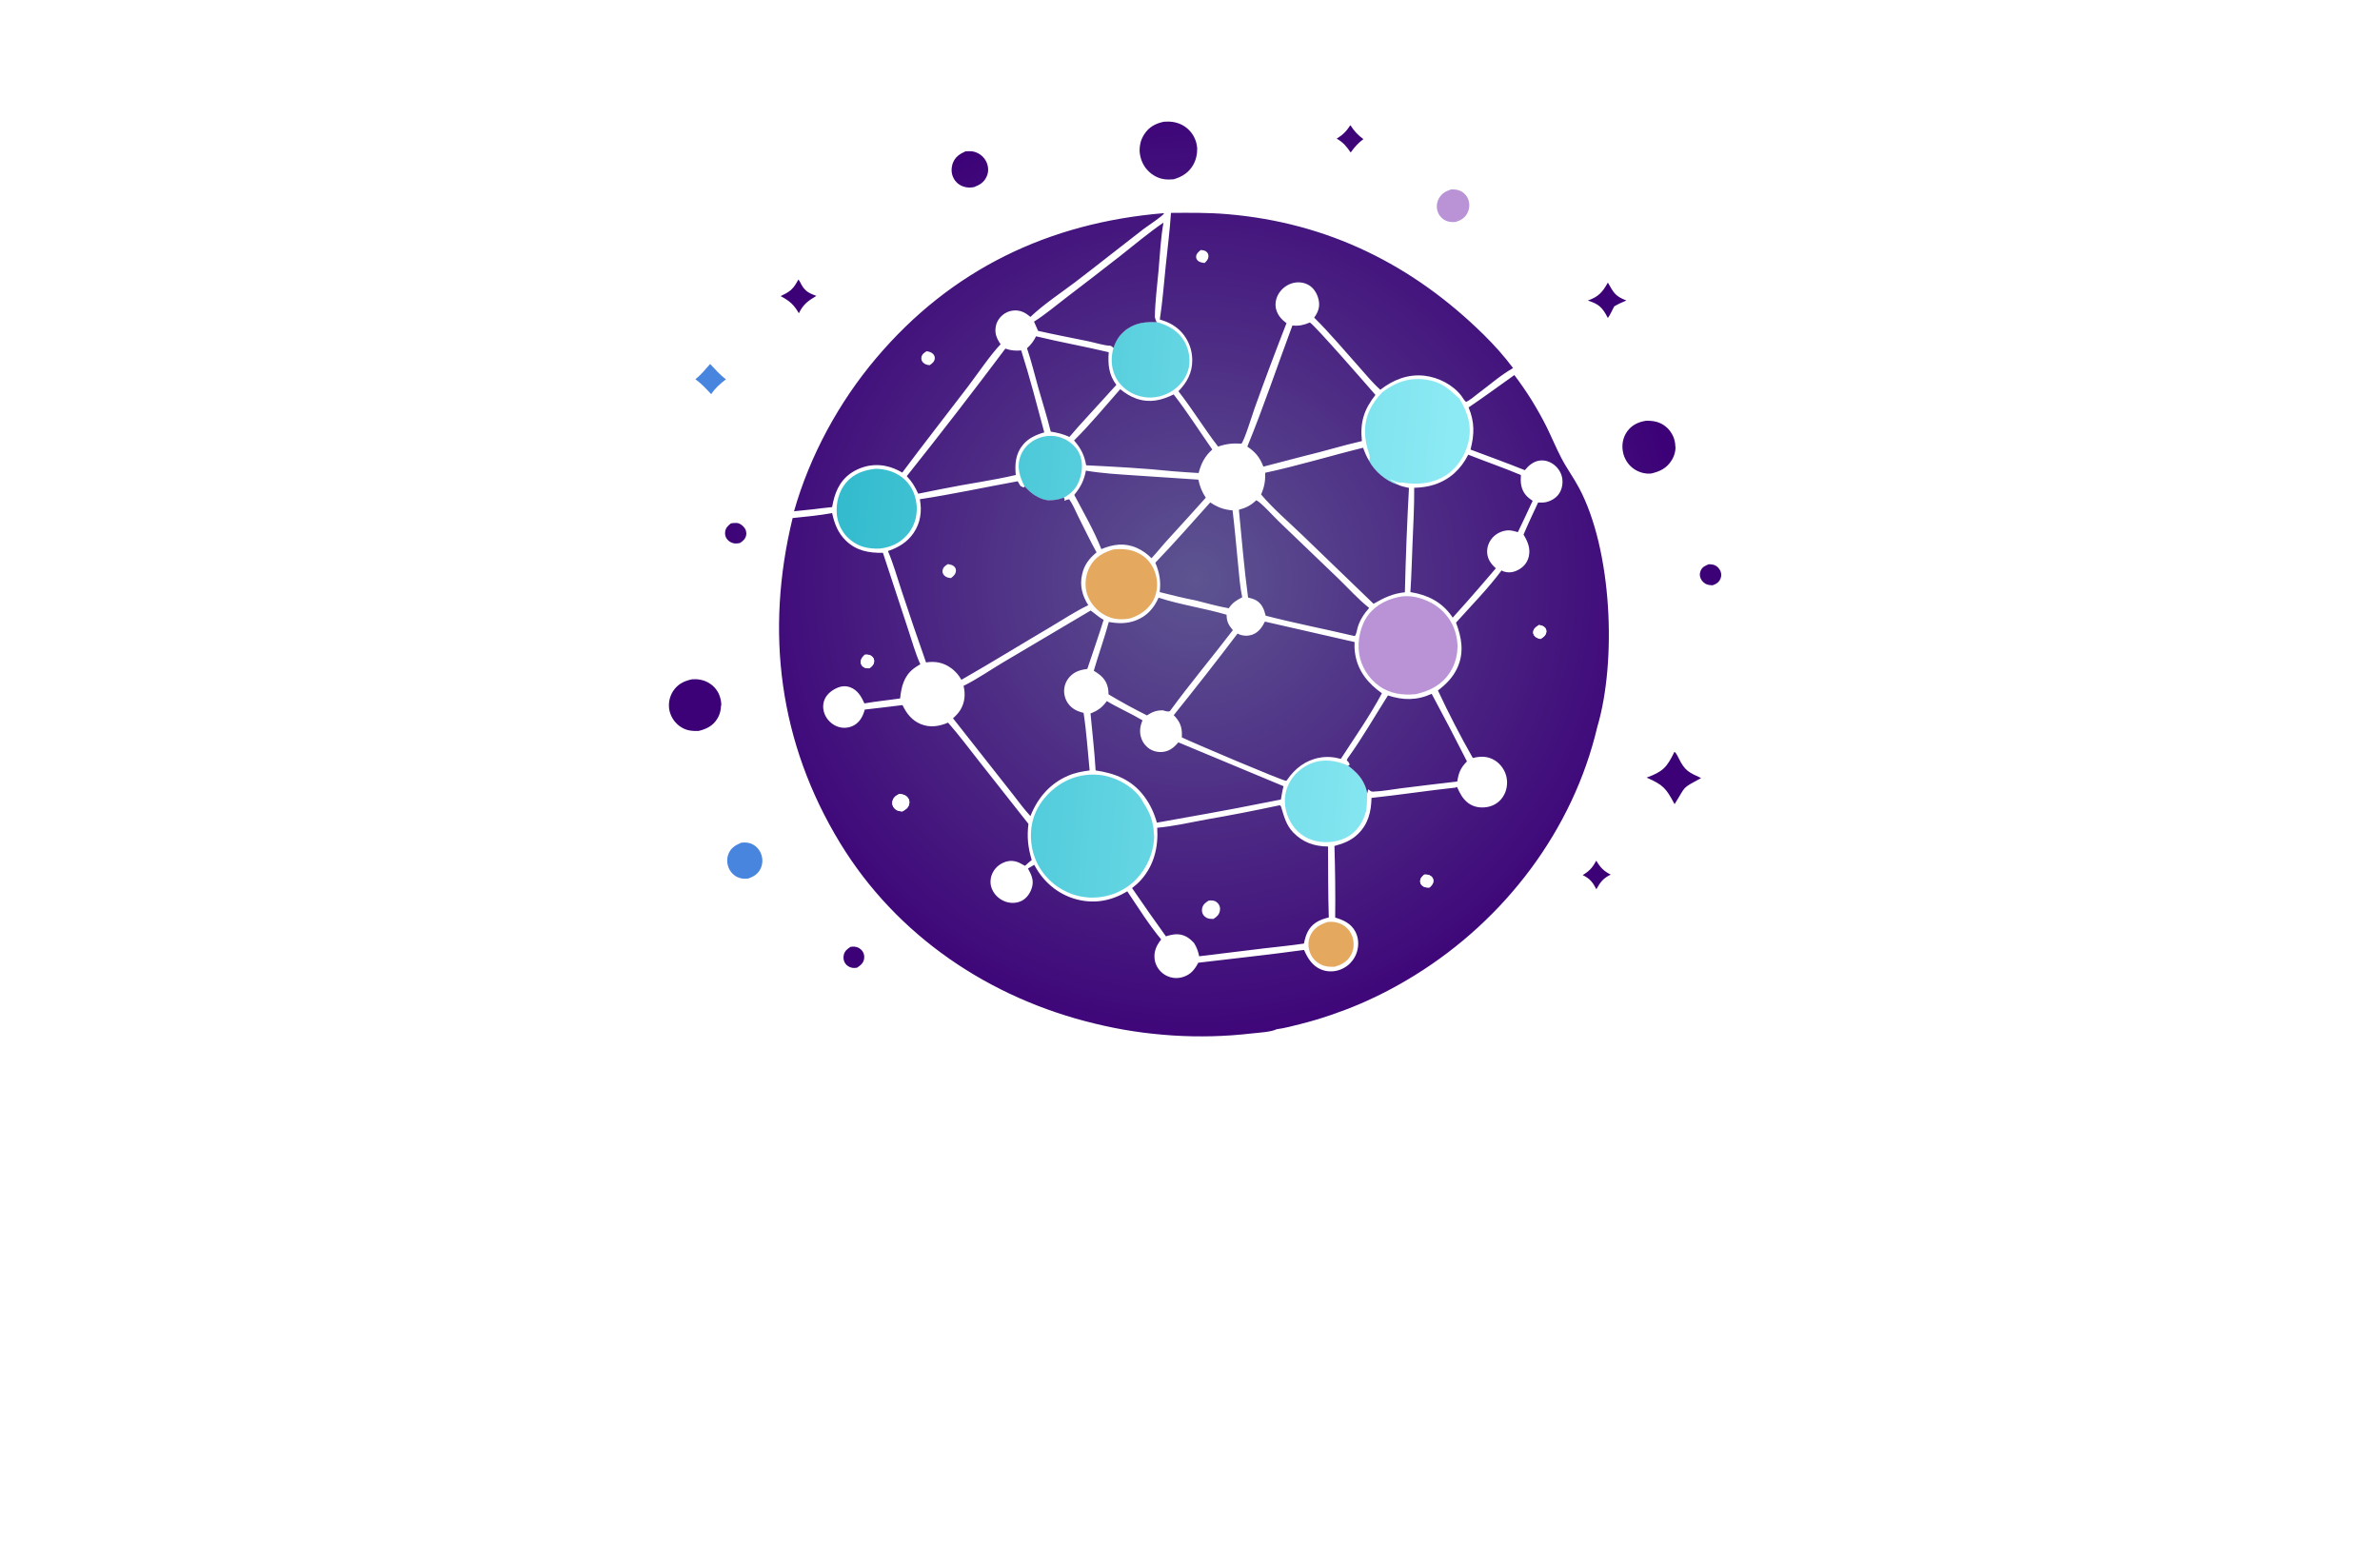 <?xml version="1.0" encoding="utf-8"?>
<!-- Generator: Adobe Illustrator 27.8.1, SVG Export Plug-In . SVG Version: 6.00 Build 0)  -->
<svg version="1.1" xmlns="http://www.w3.org/2000/svg" xmlns:xlink="http://www.w3.org/1999/xlink" x="0px" y="0px"
	 viewBox="0 0 350 230" style="enable-background:new 0 0 350 230;" xml:space="preserve">
<style type="text/css">
	.st0{fill:#00FFEC;}
	.st1{fill:#FFFFA1;}
	.st2{fill:#EFFFC2;}
	.st3{fill:#FFD366;}
	.st4{fill:#CCFF73;}
	.st5{fill:#FFECC5;}
	.st6{fill:#DEFFA4;}
	.st7{fill:#CCFBFF;}
	.st8{fill:#FFF171;}
	.st9{fill:#ADDAD0;}
	.st10{fill:#8DFFE9;}
	.st11{fill:#76DAC8;}
	.st12{fill:#006432;}
	.st13{fill:#0025FF;}
	.st14{fill:#00FF4E;}
	.st15{fill:#00FF85;}
	.st16{fill:#1E0D63;}
	.st17{fill:#FF4848;}
	.st18{fill:#00997C;}
	.st19{fill:#FF00C9;}
	.st20{fill:#00FF5B;}
	.st21{fill:#020044;}
	.st22{fill:#00FFCE;}
	.st23{fill:#00F3FF;}
	.st24{fill:#004437;}
	.st25{fill:#0019FF;}
	.st26{fill:#0031FF;}
	.st27{fill:#00D6AD;}
	.st28{fill:#9FDDFF;}
	.st29{fill:#720021;}
	.st30{fill:#CE7000;}
	.st31{fill:#205104;}
	.st32{fill:#004787;}
	.st33{fill:#FFFFFF;}
	.st34{fill:#EEB0F7;}
	.st35{fill:#004B96;}
	.st36{fill:#701000;}
	.st37{fill-rule:evenodd;clip-rule:evenodd;fill:#FFFF00;}
	.st38{fill-rule:evenodd;clip-rule:evenodd;fill:#68C7FC;}
	.st39{filter:url(#Adobe_OpacityMaskFilter);}
	.st40{fill-rule:evenodd;clip-rule:evenodd;fill:#FFFFFF;}
	
		.st41{mask:url(#earthglobe-b_00000087385483975625957440000004491752639183121025_);fill-rule:evenodd;clip-rule:evenodd;fill:#033D2B;}
	.st42{fill:#00FCFF;}
	.st43{fill:#003EF9;}
	.st44{fill:#001535;}
	.st45{fill:#003A55;}
	.st46{fill-rule:evenodd;clip-rule:evenodd;fill:url(#SVGID_1_);}
	.st47{fill-rule:evenodd;clip-rule:evenodd;fill:url(#SVGID_00000094575618076117398700000013639693780363480229_);}
	.st48{fill-rule:evenodd;clip-rule:evenodd;fill:url(#SVGID_00000152954216981341124790000000870364204778662807_);}
	.st49{fill:#1C5D77;}
	.st50{fill:url(#SVGID_00000145043120217205180470000005849394622966175669_);}
	.st51{fill:url(#SVGID_00000150075564359165302420000006814858572542359736_);}
	.st52{fill:#115A77;}
	.st53{fill:url(#SVGID_00000155851004413042654040000014809452858824853933_);}
	.st54{fill:url(#SVGID_00000176749196826459297490000013667084311557801372_);}
	.st55{fill:url(#SVGID_00000022538823117910939970000018398197654568123047_);}
	.st56{fill:url(#SVGID_00000147216231415247532730000010697242198748667051_);}
	.st57{fill:url(#SVGID_00000054950296619184519700000012447674356419839146_);}
	.st58{fill:#00ADEE;}
	.st59{fill:#003454;}
	.st60{fill:#1C75BC;}
	.st61{fill:#EC1A3D;}
	.st62{fill:#115699;}
	.st63{fill:url(#SVGID_00000070827116842406444300000005178837723571896478_);}
	.st64{fill:#1286BC;}
	.st65{fill:#CE3348;}
	.st66{fill:#15A5CF;}
	.st67{fill:url(#SVGID_00000178913136944077557020000010791865812861791125_);}
	.st68{fill:url(#SVGID_00000175305977211792774190000013348759863655262638_);}
	.st69{fill:url(#SVGID_00000087412860764221900060000016504388028439163023_);}
	.st70{fill:url(#SVGID_00000104690299214958351230000000600711450468182147_);}
	.st71{fill:url(#SVGID_00000000921050066564900940000005990948582153174183_);}
	.st72{fill:#27A7BD;}
	.st73{fill:url(#SVGID_00000044889970291201503460000008739972166391595660_);}
	.st74{fill:#0C3366;}
	.st75{fill:#296616;}
	.st76{fill:url(#SVGID_00000101809954923268480870000001893694254587876008_);}
	.st77{fill:#FEFEFE;}
	.st78{fill:url(#SVGID_00000062176387880279077300000011986393648314041224_);}
	.st79{fill:#1F2F6F;}
	.st80{fill:#E22D9E;}
	.st81{fill:#24B6D6;}
	.st82{fill:#4785DF;}
	.st83{fill:#E5A85F;}
	.st84{fill:#B993D5;}
	.st85{fill:url(#SVGID_00000026160380922669073700000015233628478140543877_);}
	.st86{fill:url(#SVGID_00000139269165277215344640000000221692518129406112_);}
	.st87{fill:#BC201C;}
	.st88{fill:#F58622;}
	.st89{fill:#0093EC;}
	.st90{fill:#EA2B1E;}
	.st91{fill:#0370B7;}
	.st92{fill:#52BEE5;}
	.st93{fill:#0C1D54;}
	.st94{fill:url(#SVGID_00000087399986250896996320000002593093888171376814_);}
	.st95{fill:#021AB0;}
	.st96{fill:url(#SVGID_00000000207893409566940810000016272413044015335562_);}
	.st97{fill:#0B5BA1;}
	.st98{fill:#03BCF6;}
	.st99{fill:#12762D;}
	.st100{fill:#04175E;}
</style>
<g id="Layer_1">
</g>
<g id="Layer_2">
</g>
<g id="Layer_3">
</g>
<g id="Layer_4">
</g>
<g id="Layer_5">
</g>
<g id="Layer_6">
</g>
<g id="Layer_7">
</g>
<g id="Layer_8">
</g>
<g id="Layer_9">
</g>
<g id="Layer_10">
</g>
<g id="Layer_11">
</g>
<g id="Layer_12">
</g>
<g id="Layer_13">
</g>
<g id="_x31_-15">
	<g>
		<path class="st82" d="M104.43,53.53c0.75,0.8,1.44,1.59,2.32,2.26c-0.86,0.67-1.56,1.26-2.16,2.18c-0.73-0.77-1.46-1.58-2.33-2.2
			C103.08,55.14,103.75,54.31,104.43,53.53z M109,123.94c0.52-0.06,1.03-0.05,1.52,0.16c0.66,0.29,1.16,0.83,1.41,1.5
			c0.27,0.7,0.24,1.52-0.1,2.19c-0.38,0.76-0.99,1.13-1.77,1.41c-0.42,0.06-0.86,0.05-1.26-0.07c-0.08-0.02-0.17-0.05-0.25-0.09
			c-0.08-0.03-0.16-0.07-0.24-0.11c-0.08-0.04-0.15-0.09-0.22-0.14c-0.07-0.05-0.14-0.1-0.21-0.16c-0.07-0.06-0.13-0.12-0.19-0.18
			c-0.06-0.06-0.12-0.13-0.17-0.2c-0.05-0.07-0.1-0.14-0.15-0.21c-0.05-0.07-0.09-0.15-0.13-0.23c-0.34-0.67-0.4-1.49-0.12-2.2
			C107.48,124.7,108.13,124.31,109,123.94z"/>
		<path class="st83" d="M169.84,84.13c-0.03-0.08-0.06-0.16-0.09-0.23c-0.03-0.08-0.06-0.15-0.1-0.23
			c-0.04-0.08-0.07-0.15-0.11-0.22c-0.04-0.07-0.08-0.15-0.12-0.22c-0.04-0.07-0.09-0.14-0.13-0.21c-0.05-0.07-0.09-0.14-0.14-0.2
			c-0.05-0.07-0.1-0.13-0.15-0.2c-0.05-0.06-0.11-0.13-0.16-0.19c-0.06-0.06-0.11-0.12-0.17-0.18c-0.06-0.06-0.12-0.12-0.18-0.17
			c-0.06-0.06-0.12-0.11-0.19-0.16c-0.06-0.05-0.13-0.1-0.2-0.15c-0.07-0.05-0.14-0.1-0.2-0.14c-0.07-0.05-0.14-0.09-0.21-0.13
			c-0.07-0.04-0.14-0.08-0.22-0.12c-0.07-0.04-0.15-0.08-0.22-0.11c-1.12-0.52-2.26-0.57-3.47-0.47c-1.49,0.42-2.76,1.13-3.51,2.54
			c-0.65,1.2-0.82,2.75-0.4,4.05c0.44,1.34,1.5,2.53,2.76,3.16c1.13,0.57,2.37,0.64,3.6,0.39c1.47-0.5,2.71-1.34,3.43-2.76
			C170.29,86.91,170.31,85.43,169.84,84.13z M198.88,137.77c-0.03-0.1-0.07-0.2-0.12-0.3c-0.04-0.1-0.09-0.19-0.15-0.29
			c-0.05-0.09-0.11-0.18-0.17-0.27c-0.06-0.09-0.13-0.17-0.2-0.25c-0.07-0.08-0.15-0.16-0.22-0.23c-0.08-0.07-0.16-0.14-0.25-0.2
			c-0.09-0.06-0.17-0.12-0.27-0.18c-0.09-0.06-0.19-0.11-0.28-0.15c-0.64-0.3-1.25-0.36-1.95-0.31c-1.05,0.35-1.94,0.79-2.48,1.81
			c-0.41,0.78-0.47,1.67-0.21,2.5c0.03,0.1,0.07,0.21,0.11,0.31c0.04,0.1,0.09,0.2,0.14,0.29c0.05,0.1,0.11,0.19,0.17,0.28
			c0.06,0.09,0.13,0.18,0.2,0.26c0.07,0.08,0.15,0.16,0.22,0.24c0.08,0.08,0.16,0.15,0.25,0.21c0.09,0.07,0.18,0.13,0.27,0.19
			c0.09,0.06,0.19,0.11,0.29,0.16c0.65,0.33,1.33,0.38,2.05,0.34c1.03-0.31,1.84-0.73,2.38-1.71
			C199.12,139.66,199.17,138.65,198.88,137.77z"/>
		<path class="st84" d="M214.34,94.94c0-0.12-0.01-0.23-0.02-0.35c-0.01-0.12-0.02-0.23-0.04-0.35c-0.01-0.12-0.03-0.23-0.05-0.35
			c-0.02-0.11-0.04-0.23-0.07-0.34c-0.02-0.12-0.05-0.24-0.08-0.35c-0.03-0.12-0.06-0.23-0.1-0.35c-0.04-0.11-0.08-0.23-0.12-0.34
			c-0.04-0.11-0.09-0.22-0.14-0.34c-0.05-0.11-0.1-0.22-0.15-0.33c-0.05-0.11-0.11-0.21-0.17-0.32c-0.06-0.11-0.12-0.21-0.18-0.31
			c-0.06-0.1-0.13-0.2-0.2-0.3c-0.07-0.1-0.14-0.2-0.22-0.29c-0.07-0.09-0.15-0.19-0.23-0.28c-0.08-0.09-0.16-0.18-0.24-0.27
			c-0.08-0.09-0.17-0.17-0.26-0.26c-0.09-0.08-0.18-0.16-0.27-0.24c-0.09-0.08-0.18-0.15-0.28-0.23c-0.1-0.07-0.19-0.15-0.29-0.21
			c-0.1-0.07-0.2-0.14-0.3-0.2c-1.36-0.85-3.1-1.4-4.71-1.22c-1.88,0.27-3.76,1.13-4.95,2.66c-1.2,1.54-1.68,3.82-1.4,5.74
			c0.28,1.9,1.38,3.66,2.94,4.77c1.6,1.16,3.43,1.39,5.35,1.22c2.07-0.45,3.88-1.37,5.06-3.2c0.06-0.1,0.12-0.2,0.18-0.3
			c0.06-0.1,0.11-0.2,0.17-0.31c0.05-0.1,0.1-0.21,0.15-0.31c0.05-0.11,0.09-0.21,0.13-0.32c0.04-0.11,0.08-0.22,0.12-0.33
			c0.04-0.11,0.07-0.22,0.1-0.33c0.03-0.11,0.06-0.22,0.09-0.34c0.03-0.11,0.05-0.23,0.07-0.34c0.02-0.11,0.04-0.23,0.05-0.35
			c0.01-0.12,0.03-0.23,0.03-0.35c0.01-0.12,0.01-0.23,0.02-0.35C214.35,95.17,214.35,95.05,214.34,94.94z M216.07,30.09
			c0-0.08-0.01-0.17-0.02-0.25c-0.01-0.08-0.03-0.17-0.05-0.25c-0.02-0.08-0.05-0.16-0.07-0.24c-0.03-0.07-0.06-0.14-0.09-0.21
			c-0.03-0.07-0.07-0.14-0.11-0.2c-0.04-0.06-0.08-0.13-0.13-0.19c-0.05-0.06-0.1-0.12-0.15-0.17c-0.05-0.06-0.11-0.11-0.16-0.16
			c-0.06-0.05-0.12-0.1-0.18-0.14c-0.06-0.04-0.13-0.09-0.19-0.12c-0.07-0.04-0.13-0.07-0.2-0.1c-0.42-0.19-0.86-0.21-1.32-0.2
			c-0.79,0.26-1.42,0.6-1.82,1.37c-0.04,0.08-0.07,0.15-0.11,0.23c-0.03,0.08-0.06,0.16-0.08,0.24c-0.02,0.08-0.04,0.16-0.06,0.25
			c-0.01,0.08-0.02,0.17-0.03,0.25c-0.01,0.08-0.01,0.17,0,0.25c0,0.09,0.01,0.17,0.02,0.25c0.01,0.08,0.03,0.17,0.05,0.25
			c0.02,0.08,0.05,0.16,0.08,0.24c0.03,0.07,0.06,0.14,0.09,0.21c0.03,0.07,0.07,0.13,0.11,0.2c0.04,0.06,0.08,0.13,0.13,0.18
			c0.05,0.06,0.1,0.12,0.15,0.17c0.05,0.05,0.11,0.11,0.16,0.16c0.06,0.05,0.12,0.1,0.18,0.14c0.06,0.04,0.13,0.08,0.19,0.12
			c0.07,0.04,0.13,0.07,0.2,0.1c0.46,0.2,0.91,0.2,1.4,0.18c0.78-0.26,1.37-0.58,1.75-1.35c0.04-0.07,0.07-0.15,0.1-0.23
			c0.03-0.08,0.06-0.16,0.08-0.24c0.02-0.08,0.04-0.16,0.05-0.25c0.01-0.08,0.02-0.17,0.03-0.25
			C216.07,30.26,216.07,30.17,216.07,30.09z"/>
		<linearGradient id="SVGID_1_" gradientUnits="userSpaceOnUse" x1="123.758" y1="86.189" x2="211.058" y2="93.579">
			<stop  offset="0" style="stop-color:#34BCCE"/>
			<stop  offset="1" style="stop-color:#8CEAF4"/>
		</linearGradient>
		<path style="fill:url(#SVGID_1_);" d="M158.7,66.65c-0.52-1.09-1.58-1.92-2.71-2.31c-1.24-0.42-2.63-0.27-3.79,0.34
			c-1.05,0.55-1.86,1.48-2.21,2.62c-0.46,1.51,0,2.91,0.69,4.25c0.13,0.13,0.26,0.26,0.39,0.39c0.08,0.08,0.16,0.16,0.24,0.24
			c0.03,0.02,0.05,0.05,0.08,0.07c0,0,0.01,0.01,0.01,0.01c0.01,0.01,0.02,0.02,0.03,0.03l0,0c0.03,0.02,0.05,0.04,0.08,0.07
			c0.01,0.01,0.03,0.02,0.04,0.03c0.02,0.02,0.04,0.03,0.06,0.05c0.02,0.02,0.04,0.03,0.06,0.05c0.03,0.02,0.06,0.05,0.09,0.07
			c0.02,0.02,0.05,0.04,0.07,0.05c0.01,0.01,0.03,0.02,0.04,0.03c0.06,0.04,0.12,0.09,0.18,0.13c0.04,0.02,0.07,0.05,0.11,0.07
			c0.03,0.02,0.06,0.04,0.08,0.05c0,0,0.01,0,0.01,0.01c0,0,0,0,0,0c0,0,0,0,0,0c0.04,0.02,0.08,0.05,0.12,0.07c0,0,0,0,0.01,0
			c0.03,0.02,0.05,0.03,0.08,0.05c0.02,0.01,0.04,0.02,0.07,0.04c0.02,0.01,0.04,0.02,0.07,0.04c0.04,0.02,0.09,0.05,0.13,0.07
			c0.04,0.02,0.07,0.03,0.11,0.05c0.04,0.02,0.07,0.03,0.11,0.05c0.04,0.02,0.07,0.03,0.11,0.05c0.04,0.01,0.07,0.03,0.11,0.04
			c0.04,0.01,0.07,0.03,0.11,0.04c0.02,0.01,0.04,0.01,0.06,0.02c0.02,0.01,0.05,0.02,0.07,0.02c0.02,0.01,0.04,0.01,0.07,0.02
			c0.05,0.01,0.1,0.03,0.14,0.04c0.02,0.01,0.04,0.01,0.07,0.02c0.02,0,0.03,0.01,0.05,0.01c0.01,0,0.03,0.01,0.04,0.01
			c0.01,0,0.01,0,0.02,0c0.02,0,0.04,0.01,0.06,0.01c0.04,0.01,0.07,0.01,0.11,0.02c0.04,0.01,0.07,0.01,0.11,0.01
			c0.02,0,0.05,0.01,0.07,0.01c0.02,0,0.04,0,0.05,0c0.02,0,0.03,0,0.05,0c0,0,0.01,0,0.01,0c0.02,0,0.03,0,0.05,0
			c0.02,0,0.04,0,0.06,0c0.69,0,1.43-0.12,2.07-0.39c1.05-0.59,1.79-1.3,2.24-2.44C159.19,69.46,159.31,67.92,158.7,66.65z
			 M174.2,50.25c-0.88-1.57-2.41-2.43-4.09-2.88c-0.11-0.01-0.23-0.01-0.34-0.01c-0.12,0-0.24-0.01-0.36,0c-0.05,0-0.1,0-0.15,0
			c-0.05,0-0.1,0-0.15,0c-0.01,0-0.02,0-0.03,0c-0.01,0-0.01,0-0.02,0c-0.05,0-0.11,0-0.16,0.01c-0.06,0-0.12,0.01-0.18,0.01
			c-0.07,0-0.14,0.01-0.21,0.02c-0.04,0-0.08,0.01-0.12,0.01c-0.01,0-0.01,0-0.02,0c-0.05,0.01-0.09,0.01-0.14,0.02
			c-0.05,0.01-0.09,0.01-0.14,0.02c-0.05,0.01-0.09,0.01-0.14,0.02c-0.02,0-0.03,0.01-0.05,0.01c-0.01,0-0.01,0-0.02,0
			c-0.03,0.01-0.07,0.01-0.1,0.02c-0.03,0-0.05,0.01-0.07,0.02c-0.03,0.01-0.05,0.01-0.07,0.02c-0.01,0-0.01,0-0.02,0
			c-0.04,0.01-0.09,0.02-0.13,0.03c-0.04,0.01-0.09,0.02-0.13,0.04c0,0,0,0,0,0c-0.04,0.01-0.08,0.02-0.13,0.04c0,0-0.01,0-0.01,0
			c-0.02,0.01-0.04,0.01-0.05,0.02c-0.04,0.01-0.09,0.03-0.13,0.04c-0.04,0.02-0.09,0.03-0.13,0.05c-0.09,0.03-0.17,0.07-0.26,0.11
			c-0.04,0.02-0.08,0.04-0.13,0.06c-0.04,0.02-0.08,0.04-0.13,0.06c-0.04,0.02-0.08,0.04-0.12,0.07c-0.04,0.02-0.08,0.05-0.12,0.07
			c-0.03,0.02-0.07,0.04-0.1,0.06c-0.03,0.02-0.07,0.04-0.1,0.06c-0.02,0.01-0.05,0.03-0.07,0.04c-0.02,0.02-0.05,0.03-0.07,0.05
			c-0.02,0.01-0.03,0.02-0.05,0.03c0,0-0.01,0.01-0.01,0.01c-0.02,0.02-0.04,0.03-0.07,0.05c-0.02,0.02-0.04,0.03-0.07,0.05
			c-0.02,0.02-0.04,0.03-0.06,0.05c-0.02,0.02-0.05,0.04-0.07,0.06c-0.01,0.01-0.03,0.02-0.04,0.04c-0.02,0.02-0.04,0.03-0.06,0.05
			c-0.04,0.03-0.08,0.07-0.12,0.1c-0.01,0.01-0.01,0.01-0.02,0.02c0,0-0.01,0.01-0.01,0.01c-0.01,0.01-0.02,0.02-0.03,0.03
			c-0.02,0.02-0.04,0.04-0.06,0.06c-0.01,0.01-0.03,0.03-0.04,0.04c-0.01,0.01-0.01,0.01-0.02,0.02c-0.02,0.02-0.05,0.05-0.07,0.07
			c-0.02,0.02-0.05,0.05-0.07,0.07c-0.02,0.02-0.04,0.05-0.07,0.07c-0.02,0.02-0.04,0.05-0.07,0.08c-0.02,0.03-0.04,0.05-0.07,0.08
			c-0.03,0.04-0.06,0.07-0.09,0.11c-0.05,0.07-0.11,0.14-0.16,0.21c-0.01,0.02-0.02,0.03-0.03,0.05c-0.02,0.03-0.04,0.06-0.06,0.09
			c-0.01,0.02-0.03,0.04-0.04,0.06c0,0,0,0.01-0.01,0.01c-0.05,0.08-0.1,0.16-0.15,0.24c-0.03,0.05-0.06,0.1-0.08,0.15
			c-0.03,0.05-0.05,0.11-0.08,0.16c-0.03,0.05-0.05,0.11-0.07,0.16c-0.02,0.05-0.05,0.11-0.07,0.16c-0.02,0.06-0.04,0.11-0.06,0.17
			c-0.01,0.02-0.01,0.04-0.02,0.06c0,0.01,0,0.01-0.01,0.02c-0.01,0.04-0.02,0.08-0.04,0.12c0,0.01-0.01,0.03-0.01,0.04v0
			c-0.38,1.35-0.37,2.75,0.19,4.05c0.57,1.33,1.71,2.34,3.05,2.87c1.54,0.61,3.2,0.53,4.7-0.18c1.39-0.66,2.53-1.86,3.01-3.34
			C175.15,53.17,174.91,51.52,174.2,50.25z M134.82,74.75c0-0.1,0-0.2-0.01-0.3c-0.01-0.1-0.02-0.2-0.03-0.3
			c-0.16-1.54-0.86-2.96-2.09-3.92c-1.15-0.9-2.46-1.24-3.89-1.29c-1.69,0.17-3.25,0.71-4.39,2.06c-1.05,1.25-1.5,3-1.35,4.61
			c0.01,0.09,0.02,0.19,0.03,0.28c0.01,0.09,0.03,0.18,0.05,0.28c0.02,0.09,0.04,0.18,0.06,0.27c0.02,0.09,0.05,0.18,0.07,0.27
			s0.06,0.18,0.09,0.27s0.07,0.17,0.1,0.26c0.04,0.09,0.07,0.17,0.11,0.26c0.04,0.08,0.08,0.17,0.13,0.25
			c0.04,0.08,0.09,0.16,0.14,0.24c0.05,0.08,0.1,0.16,0.15,0.24c0.05,0.08,0.11,0.15,0.16,0.23c0.06,0.07,0.11,0.15,0.17,0.22
			c0.06,0.07,0.12,0.14,0.19,0.21c0.06,0.07,0.13,0.14,0.2,0.2c0.07,0.07,0.14,0.13,0.21,0.19c0.07,0.06,0.14,0.12,0.21,0.18
			c1.27,1.01,2.58,1.25,4.15,1.23c1.61-0.15,3.08-0.8,4.15-2.05c0.06-0.08,0.13-0.15,0.19-0.23s0.12-0.16,0.18-0.24
			c0.06-0.08,0.11-0.17,0.16-0.25c0.05-0.09,0.1-0.17,0.15-0.26c0.05-0.09,0.09-0.18,0.14-0.27c0.04-0.09,0.08-0.18,0.12-0.27
			c0.04-0.09,0.07-0.19,0.11-0.28c0.03-0.09,0.07-0.19,0.09-0.28c0.03-0.1,0.06-0.19,0.08-0.29c0.02-0.1,0.05-0.2,0.06-0.29
			c0.02-0.1,0.04-0.2,0.05-0.3c0.01-0.1,0.03-0.2,0.03-0.3c0.01-0.1,0.02-0.2,0.02-0.3C134.82,74.95,134.82,74.85,134.82,74.75z
			 M201.02,116.42c-0.02-0.09-0.04-0.17-0.07-0.25c-0.01-0.03-0.02-0.05-0.02-0.08c-0.02-0.07-0.04-0.13-0.06-0.2
			c-0.02-0.07-0.04-0.13-0.07-0.19c-0.01-0.02-0.02-0.05-0.03-0.07c-0.02-0.06-0.04-0.11-0.07-0.17c-0.03-0.08-0.07-0.16-0.11-0.24
			c-0.04-0.08-0.08-0.16-0.12-0.23c-0.02-0.04-0.05-0.09-0.07-0.13c-0.5-0.87-1.22-1.55-2.14-2.26c-1.8-0.76-3.58-1.06-5.44-0.32
			c-0.1,0.04-0.19,0.08-0.29,0.12c-0.09,0.04-0.19,0.09-0.28,0.14c-0.09,0.05-0.18,0.1-0.27,0.15c-0.09,0.05-0.18,0.11-0.26,0.16
			c-0.09,0.06-0.17,0.12-0.26,0.18c-0.08,0.06-0.17,0.12-0.25,0.19c-0.08,0.07-0.16,0.13-0.24,0.2c-0.08,0.07-0.15,0.14-0.23,0.21
			c-0.07,0.07-0.15,0.15-0.22,0.22c-0.07,0.08-0.14,0.16-0.2,0.24c-0.07,0.08-0.13,0.16-0.19,0.24c-0.06,0.08-0.12,0.17-0.18,0.25
			c-0.06,0.09-0.11,0.17-0.17,0.26c-0.05,0.09-0.1,0.18-0.15,0.27c-0.05,0.09-0.1,0.18-0.14,0.28c-0.04,0.09-0.09,0.19-0.13,0.28
			c-0.62,1.51-0.51,3.16,0.13,4.63c0.64,1.48,1.8,2.63,3.32,3.19c1.6,0.59,3.63,0.47,5.16-0.3c1.37-0.69,2.34-2.02,2.8-3.47
			c0.34-1.08,0.21-1.98,0.29-3.06C201.06,116.6,201.04,116.51,201.02,116.42z M214.61,58.61c-1.64-1.48-2.61-2.45-4.93-2.78
			c-2.4-0.35-4.45,0.38-6.35,1.82c-1.64,1.68-2.61,3.49-2.59,5.89c0.01,1.11,0.24,2.17,0.61,3.22c0.07,0.42,0.16,0.63-0.02,1.02
			c0.78,1.5,2.5,2.97,4.11,3.47c0.04,0.01,0.08,0.02,0.12,0.03h0c-0.2-0.21-0.39-0.33-0.65-0.47c-0.19-0.1-0.31-0.15-0.45-0.32
			c0.52,0.22,1.13,0.58,1.7,0.47c2.17,0.36,4.29,0.23,6.23-0.91c1.79-1.06,3.04-2.93,3.53-4.93
			C216.52,62.71,215.85,60.67,214.61,58.61z M169.73,123.07c0,0.13-0.01,0.27-0.02,0.4c-0.01,0.13-0.02,0.27-0.04,0.4
			c-0.02,0.13-0.03,0.27-0.06,0.4c-0.31,2-1.38,4.01-2.87,5.39c-0.61,0.57-1.37,1.07-2.12,1.44c-0.13,0.07-0.27,0.13-0.4,0.19
			c-0.14,0.06-0.27,0.11-0.41,0.16c-0.14,0.05-0.28,0.1-0.42,0.14c-0.14,0.05-0.28,0.09-0.42,0.12c-0.14,0.04-0.29,0.07-0.43,0.1
			c-0.14,0.03-0.29,0.06-0.43,0.08c-0.15,0.02-0.29,0.04-0.44,0.06c-0.15,0.02-0.29,0.03-0.44,0.04c-0.15,0.01-0.29,0.02-0.44,0.02
			c-0.15,0-0.29,0-0.44,0c-0.15,0-0.29-0.01-0.44-0.03c-0.15-0.01-0.29-0.03-0.44-0.05c-0.15-0.02-0.29-0.04-0.44-0.07
			c-0.14-0.03-0.29-0.06-0.43-0.09c-0.14-0.03-0.29-0.07-0.43-0.11c-0.14-0.04-0.28-0.08-0.42-0.13c-0.14-0.05-0.28-0.1-0.42-0.16
			c-0.14-0.05-0.27-0.11-0.41-0.18c-0.14-0.06-0.27-0.13-0.4-0.2c-0.13-0.07-0.26-0.14-0.39-0.21c-0.13-0.07-0.26-0.15-0.38-0.23
			c-0.13-0.08-0.25-0.16-0.37-0.25s-0.24-0.18-0.36-0.27c-0.12-0.09-0.23-0.19-0.34-0.29c-0.11-0.1-0.22-0.2-0.33-0.3
			c-0.11-0.1-0.21-0.21-0.31-0.32c-0.1-0.11-0.2-0.22-0.3-0.33c-0.1-0.11-0.19-0.23-0.28-0.35c-0.09-0.12-0.18-0.24-0.26-0.36
			c-0.08-0.12-0.17-0.25-0.24-0.37c-0.08-0.13-0.15-0.25-0.23-0.38c-0.07-0.13-0.14-0.26-0.21-0.4c-1.02-2.11-1.22-4.73-0.42-6.94
			c0.82-2.28,2.72-4.23,4.91-5.25c0.13-0.06,0.27-0.12,0.41-0.18c0.14-0.06,0.28-0.11,0.42-0.16c0.14-0.05,0.28-0.09,0.42-0.13
			c0.14-0.04,0.29-0.08,0.43-0.11c0.14-0.03,0.29-0.06,0.43-0.09c0.15-0.03,0.29-0.05,0.44-0.07c0.15-0.02,0.29-0.04,0.44-0.05
			c0.15-0.01,0.29-0.02,0.44-0.03c0.15,0,0.3-0.01,0.44,0c0.15,0,0.3,0.01,0.44,0.02c0.15,0.01,0.29,0.02,0.44,0.04
			c0.15,0.02,0.29,0.04,0.44,0.06c0.15,0.02,0.29,0.05,0.44,0.09c0.14,0.03,0.29,0.07,0.43,0.11c0.14,0.04,0.28,0.08,0.42,0.13
			c0.14,0.05,0.28,0.1,0.42,0.15c1.65,0.63,3.5,1.93,4.25,3.58c0.01,0.06,0.01,0.12,0.02,0.17c0.01,0.13,0.05,0.24,0.09,0.35
			c-0.04-0.11-0.08-0.22-0.09-0.35c-0.01-0.06-0.01-0.12-0.02-0.17c0.08,0.11,0.15,0.22,0.23,0.34c0.07,0.11,0.14,0.23,0.21,0.35
			c0.07,0.12,0.13,0.24,0.19,0.36c0.06,0.12,0.12,0.24,0.18,0.37c0.05,0.12,0.11,0.25,0.16,0.37c0.05,0.13,0.1,0.25,0.14,0.38
			c0.04,0.13,0.08,0.26,0.12,0.39c0.04,0.13,0.07,0.26,0.1,0.39c0.03,0.13,0.06,0.26,0.08,0.4c0.02,0.13,0.04,0.27,0.06,0.4
			c0.02,0.13,0.03,0.27,0.04,0.4c0.01,0.13,0.02,0.27,0.02,0.4C169.73,122.8,169.73,122.93,169.73,123.07z"/>
		
			<radialGradient id="SVGID_00000041257793605248960000000013666683062058852530_" cx="175.762" cy="85.15" r="72.491" gradientUnits="userSpaceOnUse">
			<stop  offset="0" style="stop-color:#5D5491"/>
			<stop  offset="1" style="stop-color:#3C0077"/>
		</radialGradient>
		<path style="fill:url(#SVGID_00000041257793605248960000000013666683062058852530_);" d="M187.95,118.48l0.27-0.05
			c0.17,0.17,0.14,0.1,0.2,0.3c0.42,1.39,0.73,2.63,1.76,3.7c1.43,1.48,3.1,2.04,5.12,2.07c0.02,3.47,0,6.96,0.11,10.43
			c-0.68,0.17-1.32,0.36-1.91,0.76c-1.1,0.75-1.5,1.83-1.74,3.08c-1.92,0.29-3.88,0.47-5.81,0.7l-9.6,1.17
			c-0.15-0.74-0.36-1.32-0.76-1.96c-0.34-0.36-0.7-0.69-1.14-0.93c-1-0.53-1.97-0.37-2.99-0.04c-1.69-2.35-3.35-4.71-4.98-7.1
			c0.47-0.37,0.93-0.75,1.32-1.2c1.92-2.17,2.56-4.83,2.38-7.67c2.4-0.22,4.81-0.77,7.18-1.21
			C180.9,119.92,184.43,119.23,187.95,118.48z M234.75,126.58c-0.55,1-1.01,1.53-2,2.12c1.05,0.5,1.48,1.06,2.01,2.08
			c0.59-1.06,1-1.61,2.11-2.15C235.84,128.11,235.34,127.59,234.75,126.58z M198.59,18.41c-0.6,0.9-1.1,1.42-2.02,1.98
			c0.96,0.55,1.44,1.13,2.06,2.04c0.56-0.79,1.09-1.39,1.87-1.97C199.67,19.86,199.13,19.26,198.59,18.41z M109.74,78.31
			c0-0.05-0.01-0.09-0.02-0.14c-0.01-0.05-0.02-0.09-0.03-0.13c-0.01-0.04-0.03-0.09-0.05-0.13c-0.02-0.04-0.04-0.08-0.06-0.12
			c-0.02-0.04-0.05-0.08-0.07-0.12c-0.25-0.37-0.72-0.73-1.18-0.76c-0.27-0.02-0.57,0.03-0.84,0.06c-0.44,0.36-0.78,0.66-0.85,1.25
			c-0.05,0.39,0.04,0.78,0.29,1.09c0.27,0.34,0.7,0.58,1.14,0.62c0.25,0.02,0.5-0.02,0.75-0.07c0.44-0.29,0.81-0.6,0.91-1.14
			c0.01-0.05,0.02-0.09,0.02-0.14c0-0.05,0.01-0.09,0.01-0.14C109.75,78.4,109.75,78.36,109.74,78.31z M126.81,139.86
			c-0.26-0.34-0.67-0.59-1.11-0.63c-0.2-0.02-0.41,0-0.61,0.02c-0.48,0.32-0.85,0.58-1,1.17c-0.1,0.42-0.05,0.88,0.19,1.24
			c0.22,0.34,0.61,0.59,1.01,0.67c0.23,0.05,0.48,0.02,0.72,0c0.54-0.34,0.93-0.64,1.06-1.29
			C127.15,140.63,127.06,140.2,126.81,139.86z M253.11,84.39c-0.01-0.05-0.02-0.1-0.03-0.16c-0.01-0.05-0.03-0.1-0.04-0.15
			c-0.02-0.05-0.04-0.1-0.06-0.15c-0.18-0.37-0.5-0.7-0.9-0.84c-0.24-0.08-0.52-0.09-0.78-0.11c-0.53,0.22-0.96,0.39-1.2,0.95
			c-0.15,0.35-0.17,0.75-0.02,1.1c0.18,0.43,0.55,0.8,1,0.94c0.24,0.08,0.52,0.09,0.77,0.11c0.52-0.18,0.91-0.41,1.14-0.93
			c0.02-0.05,0.04-0.1,0.06-0.15c0.02-0.05,0.03-0.1,0.04-0.15c0.01-0.05,0.02-0.1,0.02-0.16c0.01-0.05,0.01-0.11,0.01-0.16
			C253.12,84.49,253.12,84.44,253.11,84.39z M117.89,41.92c-0.15-0.26-0.28-0.6-0.48-0.81c-0.3,0.54-0.58,1.07-1.05,1.49
			c-0.04,0.03-0.07,0.07-0.11,0.1c-0.42,0.36-0.96,0.6-1.45,0.85c1.3,0.69,1.94,1.24,2.68,2.52c0.65-1.32,1.33-1.81,2.57-2.55
			C119.05,43.13,118.46,42.91,117.89,41.92z M236.45,41.56c-0.8,1.44-1.38,2.08-2.94,2.64c1.64,0.53,2.14,1.02,2.94,2.57
			c0.4-0.54,0.61-1.15,0.95-1.72c0.58-0.34,1.15-0.6,1.77-0.85C237.47,43.52,237.33,43.07,236.45,41.56z M246.86,111.5
			c-0.16-0.33-0.33-0.7-0.61-0.94c-1.12,2.27-1.65,2.91-4.1,3.8c2.46,1.09,2.86,1.56,4.11,3.91c1.79-2.83,0.93-2.2,3.9-3.84
			C248.35,113.58,247.79,113.4,246.86,111.5z M145.06,23.82c-0.04-0.09-0.09-0.17-0.14-0.26c-0.05-0.08-0.11-0.16-0.16-0.24
			c-0.06-0.08-0.12-0.15-0.19-0.22c-0.07-0.07-0.14-0.14-0.21-0.2c-0.07-0.06-0.15-0.12-0.23-0.18c-0.08-0.06-0.16-0.11-0.25-0.15
			c-0.08-0.05-0.17-0.09-0.26-0.13c-0.09-0.04-0.18-0.07-0.27-0.1c-0.44-0.13-0.89-0.11-1.35-0.09c-0.85,0.38-1.5,0.8-1.86,1.69
			c-0.04,0.09-0.07,0.18-0.09,0.27c-0.03,0.09-0.05,0.18-0.06,0.28c-0.02,0.09-0.03,0.19-0.04,0.28c-0.01,0.09-0.01,0.19-0.01,0.28
			c0,0.09,0.01,0.19,0.02,0.28c0.01,0.09,0.03,0.19,0.05,0.28c0.02,0.09,0.05,0.18,0.08,0.27c0.03,0.09,0.07,0.18,0.11,0.26
			c0.31,0.64,0.84,1.09,1.52,1.31c0.52,0.17,0.98,0.16,1.51,0.07c0.85-0.32,1.51-0.71,1.88-1.59
			C145.41,25.27,145.37,24.48,145.06,23.82z M106.07,103.63c0-0.07,0-0.13-0.01-0.2c0-0.07-0.01-0.13-0.02-0.2
			c-0.01-0.07-0.02-0.13-0.03-0.2c-0.01-0.07-0.02-0.13-0.04-0.19c-0.01-0.06-0.03-0.13-0.05-0.19c-0.03-0.12-0.07-0.23-0.11-0.35
			c-0.04-0.11-0.09-0.23-0.14-0.33c-0.05-0.11-0.11-0.22-0.18-0.32c-0.06-0.1-0.13-0.2-0.21-0.3c-0.07-0.1-0.15-0.19-0.24-0.28
			c-0.08-0.09-0.17-0.17-0.26-0.25s-0.19-0.15-0.29-0.22c-0.1-0.07-0.2-0.14-0.31-0.2c-0.75-0.42-1.54-0.55-2.39-0.5
			c-1.19,0.24-2.16,0.73-2.83,1.78c-0.07,0.1-0.13,0.21-0.18,0.32s-0.11,0.22-0.15,0.34c-0.04,0.11-0.08,0.23-0.12,0.35
			c-0.03,0.12-0.06,0.24-0.08,0.36c-0.02,0.12-0.04,0.24-0.05,0.37c-0.01,0.12-0.01,0.25-0.01,0.37c0,0.12,0.01,0.25,0.02,0.37
			c0.01,0.12,0.03,0.24,0.06,0.36c0.03,0.13,0.06,0.25,0.11,0.38c0.04,0.12,0.09,0.25,0.14,0.36c0.05,0.12,0.11,0.23,0.18,0.35
			c0.07,0.11,0.14,0.22,0.21,0.33c0.08,0.11,0.16,0.21,0.25,0.3c0.09,0.1,0.18,0.19,0.27,0.28c0.1,0.09,0.2,0.17,0.3,0.25
			c0.11,0.08,0.21,0.15,0.33,0.22c0.83,0.49,1.57,0.53,2.49,0.51c1.16-0.28,2.09-0.73,2.74-1.78c0.03-0.06,0.07-0.11,0.1-0.17
			c0.03-0.06,0.06-0.12,0.09-0.18c0.03-0.06,0.05-0.12,0.08-0.18c0.03-0.06,0.05-0.12,0.07-0.18c0.02-0.06,0.04-0.13,0.06-0.19
			c0.02-0.06,0.04-0.13,0.05-0.19c0.02-0.06,0.03-0.13,0.04-0.19c0.01-0.06,0.02-0.13,0.03-0.2s0.02-0.13,0.02-0.2
			c0.01-0.07,0.01-0.13,0.01-0.2C106.07,103.76,106.07,103.69,106.07,103.63z M246.37,65.61c0-0.07-0.01-0.13-0.01-0.2
			c0-0.07-0.01-0.13-0.02-0.19c-0.01-0.06-0.02-0.13-0.03-0.19c-0.01-0.06-0.03-0.13-0.04-0.19c-0.02-0.06-0.03-0.13-0.05-0.19
			c-0.02-0.06-0.04-0.13-0.06-0.19c-0.02-0.06-0.04-0.12-0.07-0.19c-0.02-0.06-0.05-0.12-0.08-0.18c-0.03-0.06-0.06-0.12-0.09-0.18
			c-0.03-0.06-0.06-0.12-0.1-0.17c-0.03-0.06-0.07-0.11-0.11-0.17c-0.04-0.05-0.07-0.11-0.11-0.16c-0.04-0.05-0.08-0.1-0.12-0.16
			c-0.04-0.05-0.09-0.1-0.13-0.15c-0.05-0.05-0.09-0.1-0.14-0.14c-0.05-0.05-0.1-0.09-0.15-0.13c-0.05-0.04-0.1-0.09-0.15-0.13
			c-0.05-0.04-0.11-0.08-0.16-0.12c-0.05-0.04-0.11-0.07-0.16-0.11c-0.06-0.04-0.11-0.07-0.17-0.1c-0.06-0.03-0.12-0.06-0.18-0.09
			c-0.69-0.34-1.4-0.42-2.16-0.4c-1.12,0.17-2.07,0.6-2.76,1.53c-0.62,0.84-0.85,1.91-0.67,2.94c0.02,0.13,0.05,0.26,0.08,0.39
			c0.03,0.13,0.07,0.25,0.12,0.38c0.05,0.12,0.1,0.25,0.16,0.36c0.06,0.12,0.12,0.23,0.19,0.35c0.07,0.11,0.15,0.22,0.23,0.33
			c0.08,0.1,0.17,0.21,0.26,0.3c0.09,0.1,0.19,0.19,0.29,0.27c0.1,0.09,0.2,0.17,0.31,0.24c0.71,0.49,1.66,0.76,2.52,0.67
			c1.29-0.29,2.33-0.79,3.04-1.98c0.03-0.06,0.07-0.11,0.1-0.17c0.03-0.06,0.06-0.12,0.09-0.18c0.03-0.06,0.05-0.12,0.08-0.18
			c0.02-0.06,0.05-0.12,0.07-0.18c0.02-0.06,0.04-0.12,0.06-0.19c0.02-0.06,0.03-0.13,0.05-0.19c0.01-0.06,0.03-0.13,0.04-0.19
			c0.01-0.06,0.02-0.13,0.03-0.19c0.01-0.06,0.01-0.13,0.02-0.19c0-0.07,0.01-0.13,0.01-0.2C246.38,65.74,246.38,65.67,246.37,65.61
			z M176.06,21.86c0-0.07-0.01-0.15-0.02-0.22c-0.01-0.07-0.02-0.15-0.03-0.22c-0.01-0.07-0.02-0.15-0.04-0.22
			c-0.02-0.07-0.03-0.14-0.05-0.22c-0.02-0.07-0.04-0.14-0.06-0.21c-0.04-0.13-0.09-0.26-0.15-0.38c-0.05-0.13-0.12-0.25-0.18-0.37
			c-0.07-0.12-0.14-0.24-0.22-0.35c-0.08-0.11-0.16-0.22-0.25-0.32c-0.09-0.1-0.18-0.2-0.28-0.3c-0.1-0.09-0.2-0.18-0.31-0.27
			c-0.11-0.08-0.22-0.16-0.34-0.24c-0.12-0.07-0.24-0.14-0.36-0.2c-0.82-0.41-1.69-0.51-2.59-0.44c-1.2,0.24-2.2,0.76-2.88,1.81
			c-0.04,0.06-0.08,0.13-0.12,0.19c-0.04,0.06-0.07,0.13-0.11,0.2c-0.03,0.07-0.07,0.13-0.1,0.2c-0.03,0.07-0.06,0.14-0.09,0.21
			c-0.03,0.07-0.05,0.14-0.08,0.21c-0.02,0.07-0.04,0.14-0.06,0.21c-0.02,0.07-0.04,0.14-0.05,0.22c-0.02,0.07-0.03,0.15-0.04,0.22
			c-0.01,0.07-0.02,0.15-0.03,0.22c-0.01,0.07-0.02,0.15-0.02,0.22c0,0.07-0.01,0.15-0.01,0.22c0,0.07,0,0.15,0,0.22
			c0,0.07,0.01,0.15,0.02,0.22c0.01,0.07,0.02,0.15,0.03,0.22c0.01,0.07,0.02,0.15,0.04,0.22c0.01,0.07,0.03,0.15,0.05,0.22
			c0.02,0.07,0.04,0.14,0.06,0.21c0.02,0.07,0.05,0.14,0.07,0.21c0.03,0.07,0.05,0.14,0.08,0.21c0.03,0.07,0.06,0.14,0.09,0.2
			c0.03,0.07,0.07,0.13,0.1,0.2c0.04,0.06,0.07,0.13,0.11,0.19c0.04,0.06,0.08,0.12,0.12,0.19c0.04,0.06,0.09,0.12,0.13,0.18
			c0.04,0.06,0.09,0.12,0.14,0.17c0.05,0.06,0.1,0.11,0.15,0.17c0.05,0.05,0.1,0.11,0.16,0.16c0.05,0.05,0.11,0.1,0.16,0.15
			c0.06,0.05,0.11,0.1,0.17,0.14c0.06,0.05,0.12,0.09,0.18,0.13c0.06,0.04,0.12,0.08,0.18,0.12c0.06,0.04,0.13,0.08,0.19,0.12
			c0.9,0.51,1.76,0.58,2.77,0.49c1.25-0.36,2.27-1,2.91-2.17c0.04-0.06,0.07-0.13,0.1-0.2c0.03-0.07,0.06-0.13,0.09-0.2
			c0.03-0.07,0.06-0.14,0.08-0.2c0.03-0.07,0.05-0.14,0.07-0.21c0.02-0.07,0.04-0.14,0.06-0.21c0.02-0.07,0.04-0.14,0.05-0.22
			c0.01-0.07,0.03-0.14,0.04-0.22c0.01-0.07,0.02-0.15,0.03-0.22c0.01-0.07,0.01-0.15,0.02-0.22c0-0.07,0-0.15,0-0.22
			C176.06,22.01,176.06,21.93,176.06,21.86z M163.05,51.8c-3.55-0.85-7.15-1.48-10.69-2.34c-0.35,0.7-0.74,1.24-1.33,1.76
			c0.66,1.95,1.14,3.97,1.7,5.95c0.6,2.1,1.27,4.19,1.79,6.31c0.99,0.15,1.83,0.36,2.75,0.78c0.86-1.03,1.76-2.02,2.67-3.01
			c1.4-1.56,2.84-3.08,4.23-4.65C163.05,55.14,162.91,53.56,163.05,51.8z M182.09,83.22c-0.27-2.72-0.5-5.45-0.83-8.16
			c-1.3-0.1-2.2-0.45-3.28-1.17c-2.67,2.97-5.31,6-8.08,8.87c0.62,1.47,0.84,2.73,0.64,4.32c1.76,0.44,3.54,0.89,5.32,1.23
			c1.6,0.41,3.21,0.86,4.84,1.15c0.56-0.83,1.1-1.16,1.98-1.62C182.35,86.33,182.24,84.75,182.09,83.22z M171.1,32.74
			c-2.2,1.51-4.24,3.23-6.33,4.88c-2.69,2.1-5.39,4.19-8.11,6.26c-1.51,1.15-2.99,2.42-4.6,3.42l0.6,1.36
			c2.42,0.55,4.86,1.01,7.29,1.51c1.08,0.22,2.32,0.64,3.41,0.69c0.14,0.1,0.27,0.18,0.4,0.31v0h0c0-0.01,0.01-0.03,0.01-0.04
			c0.01-0.04,0.02-0.08,0.04-0.12c0-0.01,0-0.01,0.01-0.02c0.01-0.02,0.01-0.04,0.02-0.06c0.02-0.06,0.04-0.11,0.06-0.17
			c0.02-0.05,0.04-0.11,0.07-0.16c0.02-0.05,0.05-0.11,0.07-0.16c0.03-0.05,0.05-0.11,0.08-0.16c0.03-0.05,0.05-0.1,0.08-0.15
			c0,0,0,0,0-0.01c0.02-0.04,0.04-0.08,0.07-0.12c0.02-0.04,0.05-0.08,0.07-0.12c0,0,0,0,0,0c0,0,0-0.01,0.01-0.01
			c0.01-0.02,0.03-0.04,0.04-0.06c0.02-0.03,0.04-0.06,0.06-0.09c0.01-0.02,0.02-0.03,0.03-0.05c0.02-0.03,0.04-0.06,0.06-0.09
			c0.03-0.04,0.06-0.09,0.1-0.13c0.01-0.02,0.03-0.03,0.04-0.05c0.02-0.02,0.03-0.04,0.05-0.06c0.02-0.03,0.04-0.05,0.07-0.08
			c0.02-0.03,0.04-0.05,0.07-0.08c0.02-0.02,0.04-0.05,0.07-0.07c0.02-0.02,0.05-0.05,0.07-0.07c0.02-0.02,0.05-0.05,0.07-0.07
			c0.01-0.01,0.01-0.01,0.02-0.02c0.01-0.01,0.03-0.03,0.04-0.04c0.02-0.02,0.04-0.04,0.06-0.06c0.01-0.01,0.02-0.02,0.03-0.03
			c0,0,0.01-0.01,0.01-0.01c0.01-0.01,0.01-0.01,0.02-0.02c0.04-0.03,0.08-0.07,0.12-0.1c0.02-0.02,0.04-0.04,0.06-0.05
			c0.01-0.01,0.03-0.02,0.04-0.04c0.02-0.02,0.05-0.04,0.07-0.06c0.02-0.02,0.04-0.03,0.06-0.05c0.02-0.02,0.04-0.03,0.07-0.05
			c0.02-0.02,0.04-0.03,0.06-0.04c0,0,0,0,0.01,0c0,0,0.01,0,0.01-0.01c0,0,0,0,0,0c0.02-0.01,0.03-0.02,0.05-0.03
			c0.02-0.02,0.05-0.03,0.07-0.05c0.02-0.02,0.05-0.03,0.07-0.04c0.03-0.02,0.07-0.04,0.1-0.06c0.03-0.02,0.07-0.04,0.1-0.06
			c0.04-0.02,0.08-0.05,0.12-0.07c0.04-0.02,0.08-0.04,0.12-0.07c0.04-0.02,0.08-0.04,0.13-0.06c0.04-0.02,0.08-0.04,0.13-0.06
			c0.08-0.04,0.17-0.07,0.26-0.11c0.04-0.02,0.09-0.03,0.13-0.05c0.04-0.02,0.09-0.03,0.13-0.04c0.02-0.01,0.04-0.01,0.05-0.02
			c0,0,0.01,0,0.01,0c0.04-0.01,0.08-0.03,0.13-0.04c0,0,0,0,0,0c0.04-0.01,0.09-0.02,0.13-0.04c0.04-0.01,0.09-0.02,0.13-0.03
			c0.01,0,0.01,0,0.02,0c0.02-0.01,0.05-0.01,0.07-0.02c0.02-0.01,0.05-0.01,0.07-0.02c0.03-0.01,0.07-0.01,0.1-0.02
			c0.01,0,0.01,0,0.02,0c0.02,0,0.03-0.01,0.05-0.01c0.04-0.01,0.09-0.02,0.14-0.02c0.05-0.01,0.09-0.01,0.14-0.02
			c0.05-0.01,0.09-0.01,0.14-0.02c0.01,0,0.01,0,0.02,0c0.04,0,0.08-0.01,0.12-0.01c0.07-0.01,0.14-0.01,0.21-0.02
			c0.06,0,0.12-0.01,0.18-0.01c0.05,0,0.09,0,0.14-0.01c0.01,0,0.01,0,0.02,0c0.01,0,0.01,0,0.02,0c0.01,0,0.02,0,0.03,0
			c0.01,0,0.03,0,0.04,0c0.01,0,0.02,0,0.03,0c0.01,0,0.03,0,0.04,0c0.01,0,0.02,0,0.03,0c0.05,0,0.1,0,0.15,0h0.05
			c0.1,0,0.21,0,0.32,0c0.11,0,0.23,0.01,0.34,0.01c-0.14-0.23-0.21-0.48-0.28-0.73c0.03-2.3,0.35-4.64,0.55-6.93
			C170.58,37.41,170.69,35.01,171.1,32.74z M176.23,70.54l-9.32-0.62c-2.4-0.16-4.85-0.3-7.22-0.7c-0.27,1.44-0.78,2.44-1.71,3.56
			c1.35,2.58,2.92,5.26,3.98,7.98c1.75-0.72,3.39-0.97,5.19-0.19c0.21,0.09,0.41,0.19,0.6,0.3c0.2,0.11,0.39,0.23,0.57,0.36
			c0.18,0.13,0.36,0.27,0.53,0.41c0.17,0.15,0.33,0.3,0.49,0.46c0.9-0.97,1.71-2.01,2.61-2.97c1.8-1.97,3.59-3.94,5.37-5.93
			C176.75,72.32,176.45,71.57,176.23,70.54z M172.6,58.01c-1.79,0.87-3.49,1.29-5.45,0.63c-0.9-0.31-1.67-0.81-2.41-1.4
			c-2.23,2.52-4.4,5.18-6.79,7.54c1.01,1.15,1.51,2.15,1.78,3.65c4.24,0.21,8.54,0.44,12.76,0.88c1.26,0.09,2.52,0.2,3.78,0.26
			c0.38-1.44,0.89-2.45,2.01-3.46C176.4,63.43,174.61,60.59,172.6,58.01z M210.54,102.04c-2.16,0.99-4.2,0.97-6.43,0.24
			c-1.93,3.03-3.75,6.23-5.85,9.14c-0.12,0.17-0.14,0.2-0.2,0.42l0.23,0.21l0.21,0.41l-0.25,0.14c0.92,0.71,1.64,1.39,2.14,2.26
			c0.03,0.04,0.05,0.09,0.07,0.13c0.04,0.08,0.08,0.15,0.12,0.23c0.04,0.08,0.07,0.16,0.11,0.24c0.02,0.05,0.05,0.11,0.07,0.17
			c0.01,0.02,0.02,0.05,0.03,0.07c0.02,0.06,0.05,0.13,0.07,0.19c0.02,0.06,0.04,0.13,0.06,0.2c0.01,0.03,0.02,0.05,0.02,0.08
			c0.02,0.08,0.05,0.16,0.07,0.25c0.02,0.09,0.04,0.17,0.06,0.26c0.04-0.2,0.09-0.4,0.14-0.6l0.25,0.19
			c0.21,0.15,0.26,0.16,0.53,0.15c1.31-0.04,2.7-0.32,4.01-0.48c2.76-0.35,5.53-0.68,8.3-1c0.21-1.31,0.49-2.01,1.43-2.96
			C214.05,108.65,212.31,105.33,210.54,102.04z M196.81,85.08l-8.86-8.5c-0.61-0.59-2.55-2.73-3.2-3.01
			c-0.8,0.76-1.49,1.11-2.56,1.4c0.42,4.29,0.77,8.64,1.35,12.91c0.88,0.19,1.58,0.48,2.07,1.29c0.26,0.42,0.4,0.91,0.52,1.38
			c4.29,1.11,8.65,1.95,12.96,2.97l0.17,0.02c0.23-0.35,0.28-0.86,0.4-1.27c0.31-1.06,0.96-2.05,1.69-2.86
			C199.75,88.15,198.28,86.5,196.81,85.08z M180.38,90.41c-3.28-0.97-6.76-1.45-10-2.51c-0.69,1.57-1.73,2.73-3.36,3.35
			c-1.32,0.5-2.6,0.47-3.96,0.22c-0.66,2.42-1.51,4.77-2.21,7.18c1.02,0.61,1.79,1.25,2.07,2.47c0.07,0.33,0.1,0.66,0.1,1
			c1.84,1.1,3.72,2.13,5.65,3.09c0.77-0.5,1.4-0.76,2.34-0.74c0.31,0.08,0.72,0.25,1.03,0.12c2.97-4.06,6.21-7.92,9.26-11.91
			C180.68,91.93,180.38,91.42,180.38,90.41z M150.18,51.54c-0.85,0.06-1.51,0.03-2.33-0.27c-4.74,6.32-9.57,12.57-14.5,18.76
			c0.77,0.81,1.22,1.57,1.68,2.58l3.49-0.7c3.6-0.74,7.29-1.22,10.86-2.05c-0.16-1.6-0.03-3.13,1.04-4.43
			c0.83-1,1.93-1.48,3.15-1.84C152.5,59.58,151.44,55.51,150.18,51.54z M173.29,109.18c-0.67,0.79-1.38,1.36-2.46,1.42
			c-0.1,0.01-0.21,0.01-0.31,0c-0.1,0-0.2-0.02-0.31-0.03c-0.1-0.02-0.2-0.04-0.3-0.06c-0.1-0.03-0.2-0.06-0.29-0.09
			c-0.1-0.04-0.19-0.08-0.28-0.12c-0.09-0.05-0.18-0.1-0.27-0.15c-0.09-0.06-0.17-0.12-0.25-0.18c-0.08-0.06-0.16-0.13-0.23-0.21
			c-0.61-0.59-0.93-1.42-0.93-2.26c0-0.55,0.14-1.06,0.36-1.56c-1.71-1.02-3.55-1.81-5.25-2.83c-0.69,0.95-1.3,1.39-2.4,1.82
			c0.26,2.78,0.59,5.59,0.75,8.38c2.88,0.41,5.34,1.4,7.13,3.79c0.89,1.18,1.48,2.47,1.88,3.89c5.18-0.93,10.41-1.83,15.57-2.88
			l2.67-0.52c0.11-0.66,0.21-1.32,0.39-1.96L173.29,109.18z M202.27,58.08c-1.13-1.31-8.96-10.29-9.63-10.64l-0.04,0
			c-0.87,0.37-1.58,0.53-2.54,0.43c-2.21,5.92-4.23,11.97-6.63,17.81c1.2,0.81,1.84,1.58,2.36,2.95l6.07-1.58
			c2.82-0.67,5.59-1.54,8.42-2.18C199.98,62.13,200.58,60.23,202.27,58.08z M223.73,71.47c-0.12-0.54-0.1-1.07-0.07-1.61
			c-2.55-1.07-5.17-1.97-7.74-2.99c-1.08,2.12-2.68,3.64-4.97,4.4c-0.98,0.32-1.96,0.44-2.98,0.47c0.02,2.78-0.14,5.56-0.25,8.33
			c-0.1,2.33-0.15,4.68-0.31,7.01c2.49,0.4,4.57,1.41,6.06,3.51c0.06,0.08,0.11,0.16,0.16,0.25c0.73-0.81,1.46-1.63,2.19-2.45
			c1.4-1.59,2.79-3.2,4.16-4.81c-0.71-0.62-1.24-1.36-1.28-2.33c-0.04-0.87,0.31-1.71,0.93-2.32c0.59-0.58,1.46-0.94,2.29-0.93
			c0.43,0.01,0.88,0.15,1.3,0.26c0.74-1.53,1.46-3.07,2.17-4.61C224.53,73.1,223.96,72.48,223.73,71.47z M205.57,71.28L205.57,71.28
			c-0.04-0.01-0.08-0.02-0.12-0.03c-1.62-0.51-3.33-1.97-4.11-3.47c-0.38-0.62-0.64-1.25-0.88-1.93c-4.8,1.18-9.57,2.65-14.4,3.68
			c0.03,1.23-0.12,2.06-0.6,3.2c1.82,2.15,4.08,4.06,6.11,6.02l10.42,10.05c1.51-0.87,2.86-1.53,4.61-1.69
			c0.12-5.12,0.32-10.24,0.6-15.35C206.64,71.62,206.07,71.53,205.57,71.28z M156.99,103.34c-0.06-0.09-0.11-0.18-0.16-0.28
			c-0.05-0.1-0.09-0.19-0.13-0.29c-0.04-0.1-0.07-0.2-0.1-0.31c-0.03-0.1-0.05-0.21-0.07-0.31c-0.02-0.11-0.03-0.21-0.04-0.32
			c-0.01-0.11-0.01-0.21,0-0.32c0.01-0.11,0.02-0.21,0.03-0.32c0.02-0.11,0.04-0.21,0.06-0.31c0.22-0.86,0.79-1.56,1.56-2
			c0.55-0.31,1.15-0.41,1.76-0.5c0.8-2.4,1.65-4.8,2.4-7.22c-0.72-0.38-1.25-0.91-1.91-1.37l-12.8,7.58
			c-1.94,1.15-3.87,2.5-5.89,3.5c0.3,1.22,0.19,2.46-0.47,3.54c-0.29,0.47-0.68,0.87-1.08,1.23l8.87,11.27
			c0.81,1.05,1.61,2.13,2.51,3.11c1.06-2.66,2.88-4.8,5.56-5.94c1.02-0.44,2.06-0.63,3.15-0.77c-0.28-2.81-0.46-5.68-0.89-8.47
			C158.37,104.61,157.57,104.22,156.99,103.34z M199.31,96.32c-0.11-0.63-0.15-1.26-0.1-1.89l-13.19-3.01
			c-0.42,0.83-0.92,1.57-1.83,1.91c-0.09,0.03-0.17,0.06-0.26,0.08c-0.09,0.02-0.18,0.04-0.27,0.05c-0.09,0.01-0.18,0.02-0.27,0.03
			c-0.09,0-0.18,0-0.27,0c-0.09,0-0.18-0.01-0.27-0.03c-0.09-0.01-0.18-0.03-0.27-0.05c-0.09-0.02-0.18-0.05-0.26-0.08
			c-0.09-0.03-0.17-0.07-0.25-0.11c-0.03-0.01-0.05-0.03-0.08-0.04c-3.07,4.05-6.19,8.04-9.38,12c0.9,0.93,1.22,1.68,1.2,2.98
			c0,0.1,0,0.19-0.01,0.29c1.5,0.73,14.87,6.42,15.35,6.39l0.13-0.14c1.16-1.69,2.73-2.9,4.79-3.27c1.06-0.19,2.08-0.11,3.11,0.18
			c2.02-3.12,4.31-6.38,6.04-9.65C201.23,100.55,199.74,98.76,199.31,96.32z M161.26,81.24c-0.96-1.75-1.83-3.55-2.72-5.33
			c-0.4-0.81-0.78-1.76-1.31-2.49c-0.25,0.05-0.46,0.12-0.69,0.22l-0.03-0.07l0.07-0.15l-0.15-0.24c-0.64,0.27-1.38,0.39-2.07,0.39
			c-0.02,0-0.04,0-0.06,0c-0.02,0-0.03,0-0.05,0c0,0-0.01,0-0.01,0c-0.02,0-0.03,0-0.05,0c-0.02,0-0.04,0-0.05,0
			c-0.02,0-0.05,0-0.07-0.01c0,0,0,0,0,0c-0.03,0-0.06-0.01-0.09-0.01l-0.01,0c-0.04,0-0.07-0.01-0.11-0.02
			c-0.02,0-0.04-0.01-0.06-0.01c-0.01,0-0.01,0-0.02,0c-0.01,0-0.03,0-0.04-0.01c-0.02,0-0.03-0.01-0.05-0.01
			c-0.02,0-0.04-0.01-0.07-0.02c-0.05-0.01-0.1-0.02-0.14-0.04c-0.01,0-0.02-0.01-0.03-0.01c-0.01,0-0.02-0.01-0.03-0.01
			c-0.02-0.01-0.05-0.01-0.07-0.02c-0.02-0.01-0.04-0.01-0.06-0.02c-0.04-0.01-0.07-0.03-0.11-0.04c-0.04-0.01-0.07-0.03-0.11-0.04
			c-0.04-0.01-0.07-0.03-0.11-0.05c-0.04-0.02-0.07-0.03-0.11-0.05c-0.04-0.02-0.07-0.03-0.11-0.05c-0.04-0.02-0.09-0.04-0.13-0.07
			c-0.02-0.01-0.04-0.02-0.07-0.04c-0.02-0.01-0.04-0.02-0.07-0.04c-0.03-0.02-0.05-0.03-0.08-0.05c0,0,0,0,0,0c0,0,0,0-0.01,0
			c-0.04-0.02-0.08-0.05-0.12-0.07c0,0,0,0,0,0c0,0,0,0,0,0c0,0,0,0,0,0c0,0,0,0-0.01,0c-0.03-0.02-0.06-0.04-0.08-0.05
			c-0.04-0.02-0.07-0.05-0.11-0.07c-0.06-0.04-0.12-0.08-0.18-0.13c-0.01-0.01-0.03-0.02-0.04-0.03c-0.02-0.02-0.05-0.03-0.07-0.05
			c-0.03-0.02-0.06-0.05-0.09-0.07c-0.02-0.02-0.04-0.03-0.06-0.05c-0.01-0.01-0.02-0.02-0.03-0.03c-0.01-0.01-0.02-0.01-0.03-0.02
			c-0.01-0.01-0.03-0.02-0.04-0.03c-0.03-0.02-0.05-0.04-0.08-0.07l0,0c-0.01-0.01-0.02-0.02-0.03-0.03c0,0-0.01,0-0.01-0.01
			c-0.03-0.02-0.05-0.05-0.08-0.07c-0.08-0.08-0.17-0.16-0.24-0.24c-0.13-0.13-0.26-0.26-0.39-0.39l-0.18,0.16l-0.45-0.24l-0.4-0.68
			c-4.79,0.87-9.58,1.91-14.39,2.64c0.33,1.77,0.1,3.48-0.93,4.98c-0.92,1.34-2.24,2.14-3.76,2.64c0.8,1.88,1.36,3.9,2.01,5.85
			c1.16,3.52,2.36,7.03,3.59,10.53c1.34-0.2,2.53,0,3.66,0.82c0.16,0.11,0.31,0.24,0.46,0.37c0.15,0.13,0.28,0.27,0.41,0.41
			c0.13,0.15,0.25,0.3,0.36,0.46s0.22,0.33,0.31,0.5c4.41-2.52,8.72-5.19,13.09-7.76c1.83-1.08,3.65-2.3,5.57-3.21
			c-0.89-1.42-1.3-2.9-0.9-4.57C159.45,83.07,160.19,82.12,161.26,81.24z M140.58,83.95c-0.03,0.5-0.37,0.78-0.73,1.07
			c-0.39-0.04-0.73-0.1-1.01-0.41c-0.2-0.22-0.28-0.47-0.22-0.76c0.09-0.46,0.42-0.67,0.78-0.89c0.29,0.05,0.62,0.11,0.85,0.3
			C140.47,83.42,140.6,83.68,140.58,83.95z M171.14,31.35c-16.92,1.41-31.27,8.28-42.29,21.32c-5.47,6.46-9.77,14.36-12.08,22.52
			l2.75-0.28c0.95-0.11,1.9-0.25,2.85-0.33c0.36-2.03,1.01-3.77,2.77-5c0.09-0.06,0.18-0.12,0.28-0.18
			c0.09-0.06,0.19-0.11,0.29-0.17c0.1-0.05,0.2-0.1,0.3-0.15c0.1-0.05,0.2-0.09,0.3-0.14c0.1-0.04,0.2-0.08,0.31-0.12
			c0.1-0.04,0.21-0.07,0.31-0.11c0.11-0.03,0.21-0.06,0.32-0.09c0.11-0.03,0.22-0.05,0.32-0.08c0.11-0.02,0.22-0.04,0.33-0.06
			c0.11-0.02,0.22-0.03,0.33-0.04c0.11-0.01,0.22-0.02,0.33-0.03c0.11-0.01,0.22-0.01,0.33-0.01c0.11,0,0.22,0,0.33,0.01
			c0.11,0,0.22,0.01,0.33,0.02c0.11,0.01,0.22,0.02,0.33,0.04c0.11,0.02,0.22,0.03,0.33,0.06c0.88,0.17,1.7,0.52,2.48,0.97
			c3.16-4.24,6.43-8.41,9.64-12.62c1.38-1.81,3.34-4.72,4.82-6.25c-0.57-0.84-0.92-1.62-0.7-2.66c0.02-0.09,0.05-0.19,0.07-0.28
			c0.03-0.09,0.06-0.18,0.1-0.27c0.04-0.09,0.08-0.17,0.13-0.26c0.05-0.08,0.1-0.16,0.15-0.24c0.05-0.08,0.11-0.15,0.18-0.23
			c0.06-0.07,0.13-0.14,0.2-0.21c0.07-0.07,0.14-0.13,0.22-0.19c0.07-0.06,0.15-0.12,0.23-0.17c0.09-0.06,0.18-0.11,0.27-0.15
			c0.09-0.05,0.19-0.09,0.28-0.13c0.1-0.04,0.2-0.07,0.3-0.09c0.1-0.03,0.2-0.05,0.3-0.06c0.1-0.02,0.21-0.02,0.31-0.03
			c0.1,0,0.21,0,0.31,0c0.1,0.01,0.21,0.02,0.31,0.04c0.1,0.02,0.2,0.04,0.3,0.07c0.55,0.15,0.99,0.48,1.42,0.84
			c2-1.9,4.43-3.48,6.63-5.15c3.37-2.57,6.68-5.22,10.04-7.8c0.46-0.35,2.8-1.9,2.98-2.26L171.14,31.35z M137.46,52.8
			c-0.08,0.45-0.41,0.67-0.75,0.91c-0.36-0.04-0.68-0.11-0.95-0.38c-0.21-0.21-0.3-0.46-0.26-0.76c0.07-0.49,0.4-0.68,0.78-0.92
			c0.34,0.06,0.69,0.15,0.94,0.41C137.41,52.25,137.51,52.53,137.46,52.8z M218.22,49.25c-10.49-10.34-22.96-16.5-37.7-17.75
			c-2.77-0.24-5.54-0.21-8.32-0.19c-0.17,2.6-0.5,5.21-0.77,7.81c-0.27,2.62-0.47,5.27-0.87,7.87c1.08,0.31,2.07,0.78,2.89,1.56
			c0.07,0.07,0.15,0.15,0.22,0.22c0.07,0.08,0.14,0.15,0.21,0.23c0.07,0.08,0.13,0.16,0.19,0.24c0.06,0.08,0.12,0.17,0.18,0.25
			c0.06,0.09,0.11,0.17,0.17,0.26c0.05,0.09,0.11,0.18,0.16,0.27c0.05,0.09,0.1,0.18,0.14,0.28c0.04,0.09,0.09,0.19,0.13,0.28
			c0.04,0.1,0.08,0.19,0.11,0.29c0.04,0.1,0.07,0.19,0.1,0.29c0.03,0.1,0.06,0.2,0.08,0.3c0.03,0.1,0.05,0.2,0.07,0.3
			c0.02,0.1,0.04,0.2,0.05,0.31c0.02,0.1,0.03,0.2,0.04,0.31c0.01,0.1,0.02,0.21,0.02,0.31c0,0.1,0.01,0.21,0.01,0.31
			c0,1.85-0.78,3.25-2.03,4.54c2.06,2.64,3.79,5.5,5.83,8.14c1.22-0.42,2.17-0.51,3.45-0.43c0.51-0.73,1.54-4.16,1.93-5.24
			c1.5-4.18,3.06-8.34,4.68-12.48c-0.72-0.53-1.3-1.17-1.53-2.06c-0.2-0.81-0.02-1.66,0.43-2.36c0.49-0.76,1.3-1.33,2.19-1.52
			c0.82-0.17,1.72-0.02,2.4,0.48c0.7,0.51,1.13,1.37,1.27,2.21c0.15,0.94-0.14,1.67-0.69,2.43c2.33,2.3,4.47,4.87,6.65,7.31
			c0.99,1.11,1.96,2.31,3.08,3.3c1.88-1.47,4.08-2.34,6.5-2.06c2.05,0.24,4.17,1.32,5.43,2.97c0.14,0.19,0.27,0.38,0.39,0.58
			l0.28,0.3c0.59-0.25,1.19-0.8,1.71-1.19c1.7-1.26,3.38-2.75,5.21-3.79C221.23,52.41,219.76,50.77,218.22,49.25z M177.71,37.79
			c-0.04,0.38-0.3,0.63-0.56,0.89c-0.37-0.05-0.79-0.1-1.05-0.4c-0.18-0.2-0.24-0.43-0.18-0.69c0.08-0.36,0.39-0.59,0.66-0.82
			c0.32,0.03,0.65,0.05,0.89,0.3C177.66,37.26,177.74,37.51,177.71,37.79z M232.22,71.77c-0.81-1.53-1.85-2.93-2.64-4.47
			c-0.78-1.5-1.42-3.07-2.17-4.58c-0.67-1.33-1.4-2.62-2.18-3.89c-0.79-1.26-1.63-2.48-2.53-3.67c-2.24,1.59-4.45,3.22-6.73,4.76
			c0.9,2.16,0.86,3.97,0.28,6.2c2.67,1,5.35,1.97,7.99,3.03c0.55-0.68,1.25-1.28,2.15-1.41c0.76-0.11,1.52,0.13,2.13,0.6
			c0.67,0.52,1.15,1.3,1.24,2.15c0.09,0.84-0.13,1.74-0.69,2.38c-0.51,0.59-1.4,1.01-2.18,1.04c-0.17,0.01-0.35,0-0.52,0
			c-0.06,0-0.12,0-0.18,0c-0.72,1.56-1.47,3.12-2.14,4.71c0.6,1,1.04,1.99,0.78,3.19c-0.17,0.79-0.64,1.44-1.33,1.87
			c-0.7,0.43-1.42,0.62-2.22,0.41c-0.18-0.05-0.32-0.09-0.46-0.2c-2,2.69-4.46,5.18-6.7,7.68c0.84,2.23,1.22,4.39,0.2,6.64
			c-0.64,1.4-1.65,2.42-2.86,3.34c1.58,3.38,3.29,6.69,5.13,9.93c1.16-0.29,2.23-0.29,3.27,0.37c0.11,0.07,0.21,0.14,0.31,0.22
			c0.1,0.08,0.19,0.16,0.28,0.25c0.09,0.09,0.18,0.18,0.26,0.28c0.08,0.1,0.16,0.2,0.23,0.3c0.07,0.1,0.14,0.21,0.2,0.32
			c0.06,0.11,0.12,0.22,0.17,0.34c0.05,0.12,0.09,0.23,0.13,0.35c0.04,0.12,0.07,0.24,0.1,0.36c0.03,0.13,0.05,0.26,0.06,0.39
			c0.02,0.13,0.02,0.26,0.03,0.39c0,0.13,0,0.26-0.02,0.39c-0.01,0.13-0.03,0.26-0.05,0.39c-0.02,0.13-0.06,0.26-0.09,0.38
			c-0.04,0.13-0.08,0.25-0.13,0.37c-0.05,0.12-0.11,0.24-0.17,0.35c-0.06,0.11-0.13,0.23-0.2,0.33c-0.56,0.81-1.41,1.31-2.37,1.45
			c-0.96,0.14-1.94-0.03-2.72-0.63c-0.78-0.6-1.19-1.4-1.58-2.27l-0.13-0.1l-0.08,0.12c-4.14,0.44-8.26,1.08-12.4,1.52
			c-0.04,2.03-0.48,3.84-1.98,5.3c-1,0.98-2.14,1.41-3.47,1.77c0.11,3.51,0.15,7.02,0.11,10.53c1.21,0.35,2.31,0.86,2.94,2.02
			c0.51,0.93,0.57,2.05,0.25,3.05c-0.02,0.07-0.05,0.13-0.07,0.2c-0.02,0.07-0.05,0.13-0.08,0.2c-0.03,0.06-0.06,0.13-0.09,0.19
			c-0.03,0.06-0.07,0.13-0.1,0.19c-0.04,0.06-0.07,0.12-0.11,0.18c-0.04,0.06-0.08,0.12-0.12,0.18c-0.04,0.06-0.08,0.11-0.13,0.17
			c-0.04,0.06-0.09,0.11-0.14,0.16c-0.05,0.05-0.09,0.11-0.14,0.16c-0.05,0.05-0.1,0.1-0.15,0.15c-0.05,0.05-0.1,0.09-0.16,0.14
			c-0.05,0.05-0.11,0.09-0.17,0.13c-0.06,0.04-0.11,0.08-0.17,0.12c-0.06,0.04-0.12,0.08-0.18,0.11c-0.06,0.04-0.12,0.07-0.18,0.1
			c-0.06,0.03-0.13,0.07-0.19,0.1c-0.95,0.44-2.08,0.49-3.05,0.1c-1.3-0.52-2.01-1.66-2.54-2.89c-5.17,0.71-10.37,1.26-15.55,1.88
			c-0.51,0.96-1.08,1.71-2.16,2.07c-0.1,0.04-0.21,0.06-0.31,0.09c-0.11,0.02-0.21,0.04-0.32,0.06c-0.11,0.01-0.21,0.02-0.32,0.03
			c-0.11,0-0.22,0-0.32,0c-0.11-0.01-0.21-0.02-0.32-0.04c-0.11-0.02-0.21-0.04-0.32-0.07c-0.1-0.03-0.21-0.06-0.31-0.1
			c-0.1-0.04-0.2-0.08-0.3-0.13c-0.1-0.05-0.19-0.1-0.28-0.16c-0.09-0.06-0.18-0.12-0.27-0.19c-0.09-0.07-0.17-0.14-0.25-0.22
			c-0.08-0.08-0.15-0.16-0.22-0.24c-0.07-0.08-0.14-0.17-0.2-0.26c-0.06-0.09-0.12-0.18-0.17-0.28s-0.1-0.19-0.14-0.29
			c-0.04-0.1-0.08-0.2-0.11-0.31c-0.03-0.11-0.06-0.22-0.08-0.32c-0.02-0.11-0.04-0.22-0.04-0.33c-0.01-0.11-0.01-0.22-0.01-0.33
			c0-0.11,0.01-0.22,0.02-0.33s0.03-0.22,0.06-0.33c0.02-0.11,0.05-0.22,0.09-0.32c0.04-0.11,0.08-0.21,0.12-0.31
			c0.05-0.1,0.1-0.2,0.15-0.3c0.16-0.29,0.35-0.56,0.55-0.82c-1.83-2.19-3.38-4.7-4.98-7.07c-2.27,1.36-4.7,1.86-7.3,1.22
			c-2.57-0.63-4.71-2.29-6.06-4.55c-0.11-0.19-0.22-0.38-0.33-0.57l-0.92,0.54c0.49,0.89,0.89,1.7,0.6,2.74
			c-0.22,0.8-0.73,1.59-1.48,1.99c-0.75,0.4-1.65,0.42-2.44,0.14c-0.87-0.31-1.62-0.99-1.97-1.85c-0.04-0.09-0.07-0.18-0.1-0.27
			c-0.03-0.09-0.05-0.18-0.07-0.27c-0.02-0.09-0.03-0.19-0.04-0.28c-0.01-0.09-0.01-0.19-0.01-0.28c0-0.09,0.01-0.19,0.02-0.28
			c0.01-0.09,0.02-0.19,0.04-0.28c0.02-0.09,0.04-0.18,0.07-0.27c0.03-0.09,0.06-0.18,0.1-0.27c0.35-0.83,1-1.43,1.84-1.75
			c0.09-0.03,0.18-0.06,0.27-0.09c0.09-0.02,0.18-0.05,0.28-0.06c0.09-0.02,0.19-0.03,0.28-0.03c0.1-0.01,0.19-0.01,0.29,0
			c0.1,0,0.19,0.01,0.28,0.03c0.09,0.01,0.19,0.03,0.28,0.06c0.09,0.02,0.18,0.05,0.27,0.09c0.09,0.03,0.18,0.07,0.26,0.11
			c0.27,0.13,0.54,0.28,0.8,0.43c0.32-0.29,0.64-0.59,0.98-0.86c-0.55-1.86-0.72-3.38-0.48-5.31l-7.33-9.3
			c-1.47-1.87-2.92-3.81-4.49-5.59c-1.3,0.55-2.62,0.77-3.98,0.23c-1.32-0.53-2.12-1.56-2.72-2.81c-1.85,0.25-3.7,0.43-5.55,0.66
			c-0.25,0.91-0.67,1.77-1.51,2.27c-0.66,0.4-1.5,0.51-2.24,0.31c-0.84-0.22-1.57-0.82-1.99-1.58c-0.37-0.68-0.49-1.5-0.26-2.24
			c0.28-0.9,1.03-1.54,1.87-1.92c0.65-0.3,1.31-0.37,1.99-0.12c1.07,0.4,1.63,1.34,2.06,2.33c0.01,0.01,0.01,0.03,0.02,0.04
			c1.75-0.31,3.51-0.47,5.26-0.73c0.17-1.69,0.54-3.25,1.96-4.37c0.32-0.25,0.66-0.45,1.01-0.66c-0.74-1.62-1.23-3.45-1.8-5.14
			l-3.7-11.25c-2.05,0.05-3.92-0.3-5.44-1.78c-1.18-1.14-1.69-2.5-2.03-4.06c-1.92,0.35-3.87,0.53-5.81,0.73
			c-4.07,16.71-2.01,33.04,6.99,47.81c8.34,13.67,21.99,22.83,37.45,26.54c0.94,0.23,1.89,0.44,2.84,0.63
			c0.95,0.19,1.9,0.36,2.86,0.5c0.96,0.15,1.92,0.27,2.88,0.37c0.96,0.1,1.93,0.19,2.9,0.25c0.97,0.06,1.93,0.1,2.9,0.12
			c0.97,0.02,1.94,0.01,2.91-0.01c0.97-0.03,1.94-0.07,2.9-0.14c0.97-0.07,1.93-0.16,2.89-0.27c0.96-0.11,2.85-0.2,3.66-0.62
			c1.15-0.15,2.33-0.47,3.45-0.75c0.75-0.19,1.49-0.39,2.23-0.61c0.74-0.22,1.47-0.45,2.2-0.7c0.73-0.25,1.45-0.51,2.17-0.78
			c0.72-0.27,1.43-0.56,2.14-0.86c0.71-0.3,1.41-0.62,2.1-0.95c0.7-0.33,1.38-0.67,2.07-1.03c0.68-0.36,1.36-0.72,2.03-1.11
			c0.67-0.38,1.33-0.78,1.98-1.18c13.19-8.18,23.2-21.29,26.78-36.48C237.79,97.16,237.05,80.83,232.22,71.77z M127.19,96.28
			c0.39-0.01,0.73-0.01,1.04,0.26c0.22,0.19,0.34,0.44,0.32,0.74c-0.04,0.48-0.34,0.73-0.69,1c-0.36,0.02-0.7-0.02-0.98-0.26
			c-0.21-0.18-0.3-0.41-0.29-0.69C126.6,96.85,126.86,96.59,127.19,96.28z M133.71,118.22c-0.12,0.6-0.53,0.85-1.02,1.12
			c-0.19-0.02-0.38-0.04-0.56-0.09c-0.33-0.09-0.64-0.34-0.79-0.64c-0.16-0.31-0.16-0.66-0.03-0.98c0.19-0.46,0.52-0.65,0.94-0.86
			c0.48,0.04,0.91,0.13,1.23,0.52C133.7,117.55,133.78,117.88,133.71,118.22z M225.49,92.81c0.11-0.45,0.47-0.66,0.84-0.89
			c0.34,0.06,0.68,0.14,0.9,0.42c0.17,0.21,0.22,0.48,0.15,0.73c-0.12,0.46-0.46,0.67-0.84,0.91c-0.31-0.07-0.65-0.19-0.86-0.43
			C225.5,93.34,225.43,93.08,225.49,92.81z M209.45,128.63c0.37-0.01,0.7,0,1,0.24c0.22,0.17,0.34,0.4,0.34,0.68
			c-0.01,0.45-0.27,0.7-0.57,0.98c-0.36,0.02-0.72,0-1.02-0.23c-0.22-0.16-0.35-0.4-0.35-0.67
			C208.85,129.16,209.14,128.91,209.45,128.63z"/>
		<path class="st77" d="M177.79,132.43c0.22,0,0.45-0.01,0.66,0.03c0.31,0.06,0.6,0.28,0.77,0.54c0.2,0.31,0.25,0.67,0.16,1.02
			c-0.14,0.56-0.46,0.82-0.93,1.13c-0.17,0-0.33,0-0.5-0.02c-0.38-0.03-0.77-0.24-0.99-0.57c-0.2-0.31-0.25-0.65-0.17-1.01
			C176.94,132.98,177.31,132.72,177.79,132.43z M210.45,128.86c-0.31-0.24-0.63-0.24-1-0.24c-0.31,0.28-0.6,0.53-0.6,1
			c0,0.27,0.13,0.51,0.35,0.67c0.3,0.23,0.66,0.25,1.02,0.23c0.3-0.28,0.57-0.53,0.57-0.98
			C210.8,129.26,210.67,129.03,210.45,128.86z M227.23,92.34c-0.22-0.28-0.57-0.36-0.9-0.42c-0.36,0.23-0.72,0.45-0.84,0.89
			c-0.07,0.27,0.01,0.53,0.19,0.73c0.21,0.24,0.56,0.36,0.86,0.43c0.38-0.23,0.72-0.44,0.84-0.91
			C227.45,92.82,227.4,92.55,227.23,92.34z M128.23,96.54c-0.32-0.27-0.66-0.27-1.04-0.26c-0.32,0.31-0.59,0.57-0.6,1.06
			c-0.01,0.28,0.08,0.5,0.29,0.69c0.29,0.25,0.62,0.28,0.98,0.26c0.35-0.27,0.65-0.52,0.69-1
			C128.57,96.98,128.45,96.73,128.23,96.54z M133.48,117.29c-0.32-0.39-0.76-0.48-1.23-0.52c-0.42,0.21-0.76,0.4-0.94,0.86
			c-0.13,0.32-0.13,0.67,0.03,0.98c0.15,0.3,0.46,0.56,0.79,0.64c0.18,0.05,0.38,0.07,0.56,0.09c0.5-0.28,0.9-0.52,1.02-1.12
			C133.78,117.88,133.7,117.55,133.48,117.29z"/>
	</g>
</g>
<g id="Layer_15">
</g>
</svg>
